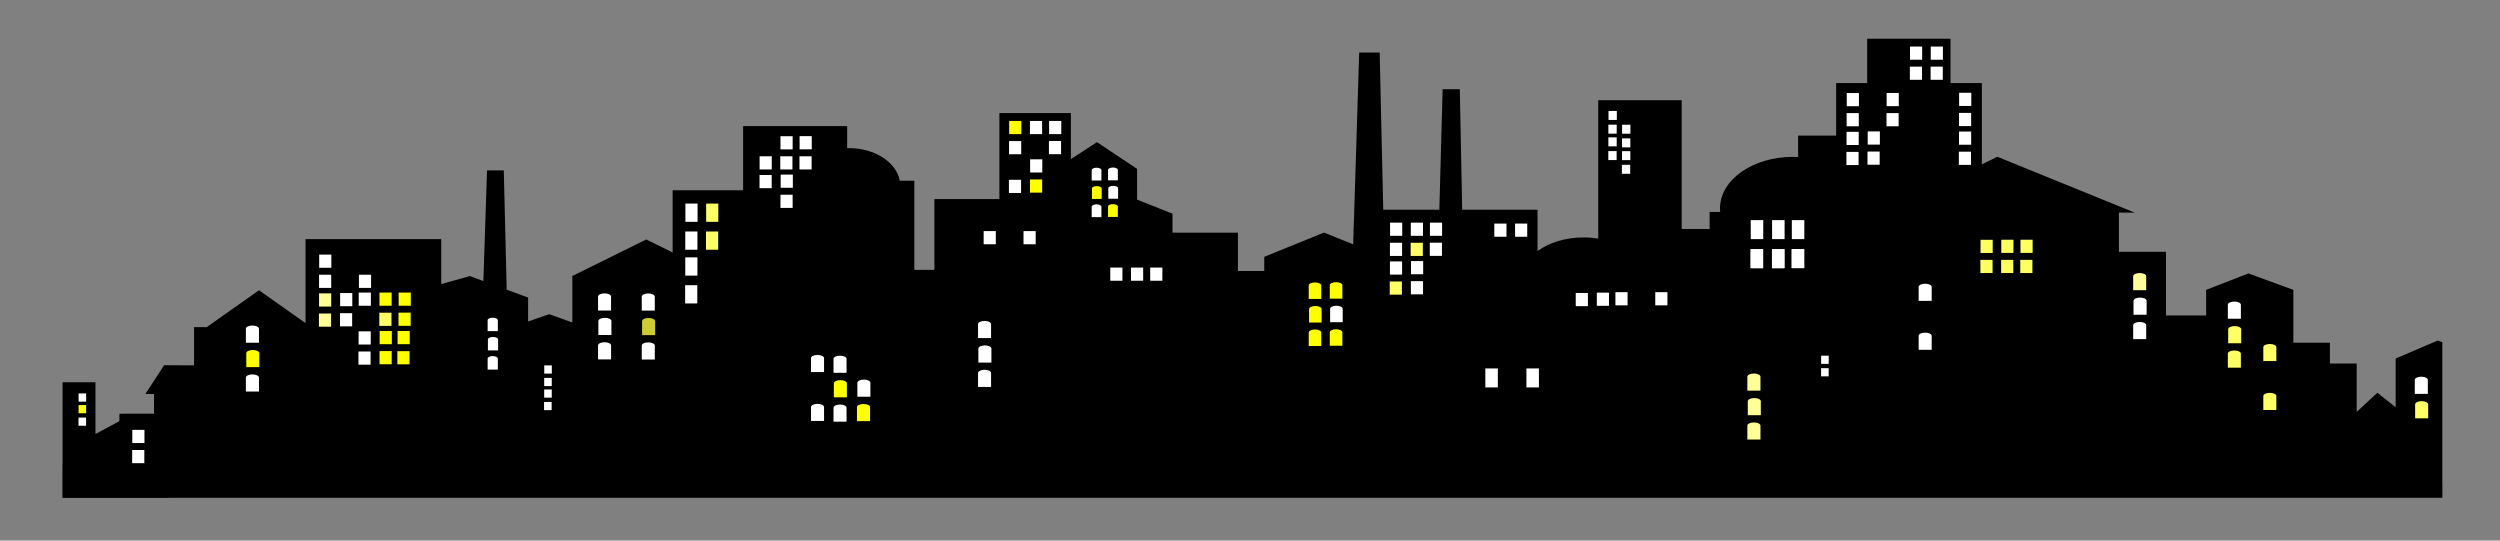 <?xml version='1.0' encoding='utf-8'?>
<svg xmlns="http://www.w3.org/2000/svg" width="370mm" height="80mm" version="1.1" style="shape-rendering:geometricPrecision; text-rendering:geometricPrecision; image-rendering:optimizeQuality; fill-rule:evenodd; clip-rule:evenodd" viewBox="0 0 37000 8000"><rect x="0" y="0" width="37000" height="8000" fill="#808080" stroke="none"/> <defs> <style type="text/css">  .fil0 {fill:black} .fil3 {fill:#CCCC33} .fil4 {fill:yellow} .fil6 {fill:#FFFF61} .fil2 {fill:#FFFF66} .fil5 {fill:#FFFF99} .fil1 {fill:white}  </style> </defs> <g id="Warstwa_x0020_1">  <path class="fil0" d="M27175 2007l-563 0 0 317c-26,-2 -52,-2 -78,-2 -596,0 -1078,341 -1078,762 0,17 1,35 2,53l-156 0 0 252 -413 0 0 -1906 -1235 0 0 2049c-70,-12 -144,-18 -220,-18 -266,0 -506,77 -679,201l0 -611 -1115 0 -35 -1784 -254 0 -49 1784 -830 0 -53 -2327 -303 0 -89 2839 -432 -174 -884 359 0 210 -390 0 0 -567 -968 0 0 -281 -524 -209 0 -455 -594 -395 -386 251 0 -682 -1058 0 0 1273 -962 0 0 1048 -297 0 0 -1319 -215 0c-50,-273 -368,-483 -753,-483 -9,0 -18,0 -26,0l0 -325 -1540 0 0 949 -1043 0 0 921 -390 -193 -1099 543 5 9 0 677 -344 -123 -311 108 0 -354 -317 -117 -43 -1765 -248 0 -54 1638 -199 -74 -425 118 0 -665 -2008 0 0 1243 -689 -486 -769 542 2 4 -194 0 0 565 -443 -1 -278 425 128 0 1 291 -512 1 -1 110 -352 189 -2 -2 0 -762 -487 0 0 1213 -2 0 0 498 1580 0 0 -1 33643 0 0 -227 -1 0 0 -2076 -66 -26 -624 267 0 722 -271 -215 -306 283 0 -176 0 -540 -396 0 0 -307 -541 0 0 -783 -666 -243 -625 243 0 379 -594 0 0 -942 -697 0 0 -581 237 2 -2036 -828 -229 113 0 -1204 -464 0 0 -656 -1234 0 0 656 -459 0 0 778z"/> <g id="_237813736"> <g> <g> <rect class="fil1" x="10144" y="3013" width="180" height="270"/> <rect class="fil1" x="10142" y="3426" width="180" height="270"/> <rect class="fil1" x="10142" y="3809" width="180" height="270"/> <rect class="fil1" x="10140" y="4221" width="180" height="270"/> <rect class="fil2" x="10451" y="3013" width="180" height="270"/> <rect class="fil2" x="10449" y="3426" width="180" height="270"/> <path class="fil1" d="M9691 4391l0 0c0,-26 -44,-48 -97,-48 -53,0 -96,22 -96,48l0 0 0 206 193 0 0 -206z"/> <path class="fil3" d="M9696 4753l0 0c0,-26 -43,-47 -97,-47 -53,0 -96,21 -96,47l0 0 0 207 193 0 0 -207z"/> <path class="fil1" d="M9691 5114l0 0c0,-26 -44,-47 -97,-47 -53,0 -96,21 -96,47l0 0 0 207 193 0 0 -207z"/> <path class="fil1" d="M16544 2515l0 0c0,-20 -33,-36 -72,-36 -40,0 -73,16 -73,36l0 0 0 154 145 0 0 -154z"/> <path class="fil1" d="M16548 2786l0 0c0,-20 -33,-35 -73,-35 -39,0 -72,15 -72,35l0 0 0 155 145 0 0 -155z"/> <path class="fil4" d="M16544 3056l0 0c0,-19 -33,-35 -72,-35 -40,0 -73,16 -73,35l0 0 0 155 145 0 0 -155z"/> <path class="fil1" d="M16301 2517l0 0c0,-19 -32,-35 -72,-35 -40,0 -72,16 -72,35l0 0 0 155 144 0 0 -155z"/> <path class="fil4" d="M16305 2789l0 0c0,-20 -32,-35 -72,-35 -40,0 -72,15 -72,35l0 0 0 155 144 0 0 -155z"/> <path class="fil1" d="M16301 3059l0 0c0,-19 -32,-35 -72,-35 -40,0 -72,16 -72,35l0 0 0 155 144 0 0 -155z"/> <rect class="fil1" x="11242" y="2313" width="180" height="195"/> <rect class="fil1" x="11241" y="2590" width="180" height="195"/> <rect class="fil1" x="11551" y="2016" width="180" height="195"/> <rect class="fil1" x="11548" y="2313" width="180" height="195"/> <rect class="fil1" x="11554" y="2584" width="180" height="195"/> <rect class="fil1" x="11551" y="2882" width="180" height="195"/> <rect class="fil1" x="11834" y="2015" width="180" height="195"/> <rect class="fil1" x="11832" y="2313" width="180" height="195"/> <path class="fil1" d="M9044 4389l0 0c0,-26 -43,-47 -96,-47 -54,0 -97,21 -97,47l0 0 0 207 193 0 0 -207z"/> <path class="fil1" d="M9049 4751l0 0c0,-26 -43,-47 -96,-47 -54,0 -97,21 -97,47l0 0 0 207 193 0 0 -207z"/> <path class="fil1" d="M9044 5112l0 0c0,-26 -43,-47 -96,-47 -54,0 -97,21 -97,47l0 0 0 207 193 0 0 -207z"/> <path class="fil1" d="M14668 4797l0 0c0,-26 -43,-47 -97,-47 -53,0 -96,21 -96,47l0 0 0 206 193 0 0 -206z"/> <path class="fil1" d="M14673 5159l0 0c0,-26 -43,-47 -96,-47 -54,0 -97,21 -97,47l0 0 0 207 193 0 0 -207z"/> <path class="fil1" d="M14668 5520l0 0c0,-26 -43,-47 -97,-47 -53,0 -96,21 -96,47l0 0 0 207 193 0 0 -207z"/> <path class="fil1" d="M12882 5665l0 0c0,-26 -43,-47 -97,-47 -53,0 -96,21 -96,47l0 0 0 207 193 0 0 -207z"/> <path class="fil4" d="M12877 6026l0 0c0,-26 -44,-47 -97,-47 -53,0 -97,21 -97,47l0 0 0 207 194 0 0 -207z"/> <rect class="fil4" x="14936" y="1790" width="180" height="195"/> <rect class="fil1" x="14934" y="2088" width="180" height="195"/> <rect class="fil1" x="14932" y="2661" width="180" height="195"/> <rect class="fil1" x="15243" y="1790" width="180" height="195"/> <rect class="fil1" x="15246" y="2358" width="180" height="195"/> <rect class="fil4" x="15244" y="2656" width="180" height="195"/> <rect class="fil1" x="15527" y="1790" width="180" height="195"/> <rect class="fil1" x="15524" y="2087" width="180" height="195"/> <rect class="fil1" x="14558" y="3420" width="180" height="195"/> <rect class="fil1" x="15148" y="3420" width="180" height="195"/> <path class="fil1" d="M12529 5311l0 0c0,-26 -43,-47 -97,-47 -53,0 -96,21 -96,47l0 0 0 206 193 0 0 -206z"/> <path class="fil4" d="M12534 5673l0 0c0,-26 -43,-47 -96,-47 -54,0 -97,21 -97,47l0 0 0 207 193 0 0 -207z"/> <path class="fil1" d="M12529 6034l0 0c0,-26 -43,-47 -97,-47 -53,0 -96,21 -96,47l0 0 0 207 193 0 0 -207z"/> <path class="fil1" d="M12196 5300l0 0c0,-26 -44,-47 -97,-47 -53,0 -96,21 -96,47l0 0 0 207 193 0 0 -207z"/> <path class="fil1" d="M12196 6024l0 0c0,-26 -44,-47 -97,-47 -53,0 -96,21 -96,47l0 0 0 206 193 0 0 -206z"/> </g> <g> <rect class="fil1" x="4724" y="3768" width="180" height="195"/> <rect class="fil1" x="4722" y="4066" width="180" height="195"/> <rect class="fil5" x="4722" y="4342" width="180" height="195"/> <rect class="fil5" x="4720" y="4640" width="180" height="195"/> <rect class="fil4" x="5884" y="4899" width="180" height="195"/> <rect class="fil4" x="5881" y="5197" width="180" height="195"/> <rect class="fil1" x="5034" y="4337" width="180" height="195"/> <rect class="fil1" x="5032" y="4635" width="180" height="195"/> <rect class="fil1" x="5312" y="4066" width="180" height="195"/> <rect class="fil1" x="5309" y="4330" width="180" height="195"/> <rect class="fil1" x="5307" y="4904" width="180" height="195"/> <rect class="fil1" x="5305" y="5202" width="180" height="195"/> <rect class="fil4" x="5616" y="4330" width="180" height="195"/> <rect class="fil2" x="5614" y="4628" width="180" height="195"/> <rect class="fil4" x="5619" y="4899" width="180" height="195"/> <rect class="fil4" x="5617" y="5196" width="180" height="195"/> <rect class="fil4" x="5900" y="4330" width="180" height="195"/> <rect class="fil4" x="5898" y="4627" width="180" height="195"/> <path class="fil1" d="M7368 4739l0 0c0,-21 -34,-37 -76,-37 -42,0 -75,16 -75,37l0 0 0 162 151 0 0 -162z"/> <path class="fil1" d="M7372 5024l0 0c0,-21 -34,-37 -75,-37 -42,0 -76,16 -76,37l0 0 0 162 151 0 0 -162z"/> <path class="fil1" d="M7368 5307l0 0c0,-20 -34,-37 -76,-37 -41,0 -75,17 -75,37l0 0 0 163 151 0 0 -163z"/> <rect class="fil1" x="8055" y="5408" width="112" height="121"/> <rect class="fil1" x="8054" y="5593" width="112" height="121"/> <rect class="fil1" x="8054" y="5764" width="112" height="121"/> <rect class="fil1" x="8052" y="5949" width="112" height="121"/> <path class="fil1" d="M3833 4865l-1 0c0,-26 -43,-47 -96,-47 -53,0 -97,21 -97,47l0 0 0 207 194 0 0 -207z"/> <path class="fil4" d="M3838 5227l0 0c0,-26 -43,-47 -97,-47 -53,0 -96,21 -96,47l0 0 0 207 193 0 0 -207z"/> <path class="fil1" d="M3833 5588l0 0c0,-26 -44,-47 -97,-47 -53,0 -97,21 -97,47l0 0 0 207 194 0 0 -207z"/> <rect class="fil1" x="1958" y="6362" width="180" height="195"/> <rect class="fil1" x="1956" y="6660" width="180" height="195"/> <rect class="fil1" x="1163" y="5823" width="112" height="121"/> <rect class="fil4" x="1163" y="5995" width="112" height="121"/> <rect class="fil1" x="1162" y="6180" width="112" height="121"/> </g> </g> <g> <g> <path class="fil1" d="M33165 4510l0 0c0,-26 -43,-47 -97,-47 -53,0 -96,21 -96,47l0 0 0 207 193 0 0 -207z"/> <path class="fil2" d="M33170 4873l0 0c0,-26 -43,-47 -96,-47 -54,0 -97,21 -97,47l0 0 0 207 193 0 0 -207z"/> <path class="fil2" d="M33165 5234l0 0c0,-26 -43,-47 -97,-47 -53,0 -96,21 -96,47l0 0 0 207 193 0 0 -207z"/> <path class="fil2" d="M33690 5138l0 0c0,-26 -43,-47 -96,-47 -54,0 -97,21 -97,47l0 0 0 206 193 0 0 -206z"/> <path class="fil2" d="M33690 5861l0 0c0,-26 -43,-47 -96,-47 -54,0 -97,21 -97,47l0 0 0 207 193 0 0 -207z"/> <g> <g> <rect class="fil1" x="23321" y="4336" width="180" height="195"/> <rect class="fil1" x="23633" y="4331" width="180" height="195"/> <rect class="fil1" x="23908" y="4324" width="180" height="195"/> <rect class="fil1" x="24498" y="4324" width="180" height="195"/> <rect class="fil1" x="23806" y="1642" width="123" height="133"/> <rect class="fil1" x="23804" y="1845" width="123" height="133"/> <rect class="fil1" x="23804" y="2033" width="123" height="133"/> <rect class="fil1" x="23803" y="2236" width="123" height="133"/> <rect class="fil1" x="24007" y="1846" width="123" height="133"/> <rect class="fil1" x="24006" y="2048" width="123" height="133"/> <rect class="fil1" x="24006" y="2237" width="123" height="133"/> <rect class="fil1" x="24004" y="2439" width="123" height="133"/> <rect class="fil1" x="21983" y="5453" width="185" height="281"/> <rect class="fil1" x="22591" y="5453" width="185" height="281"/> <g> <rect class="fil1" x="20573" y="3295" width="180" height="195"/> <rect class="fil1" x="20571" y="3593" width="180" height="195"/> <rect class="fil1" x="20571" y="3869" width="180" height="195"/> <rect class="fil2" x="20568" y="4166" width="180" height="195"/> <rect class="fil1" x="20880" y="3295" width="180" height="195"/> <rect class="fil2" x="20878" y="3593" width="180" height="195"/> <rect class="fil1" x="20883" y="3864" width="180" height="195"/> <rect class="fil1" x="20881" y="4161" width="180" height="195"/> <rect class="fil1" x="21163" y="3295" width="180" height="195"/> <rect class="fil1" x="21161" y="3592" width="180" height="195"/> <path class="fil4" d="M19867 4221l0 0c0,-25 -42,-45 -93,-45 -51,0 -93,20 -93,45l0 0 0 199 186 0 0 -199z"/> <path class="fil1" d="M19872 4570l0 0c0,-25 -41,-45 -93,-45 -51,0 -93,20 -93,45l0 0 0 199 186 0 0 -199z"/> <path class="fil4" d="M19867 4918l0 0c0,-25 -42,-45 -93,-45 -51,0 -93,20 -93,45l0 0 0 199 186 0 0 -199z"/> <path class="fil4" d="M19555 4225l0 0c0,-25 -42,-45 -93,-45 -51,0 -93,20 -93,45l0 0 0 199 186 0 0 -199z"/> <path class="fil4" d="M19560 4574l0 0c0,-25 -41,-45 -93,-45 -51,0 -93,20 -93,45l0 0 0 199 186 0 0 -199z"/> <path class="fil4" d="M19555 4922l0 0c0,-25 -41,-46 -93,-46 -51,0 -93,21 -93,46l0 0 0 199 186 0 0 -199z"/> <rect class="fil1" x="16432" y="3960" width="180" height="195"/> <rect class="fil1" x="16739" y="3960" width="180" height="195"/> <rect class="fil1" x="17023" y="3960" width="180" height="195"/> <rect class="fil1" x="22116" y="3309" width="180" height="195"/> <rect class="fil1" x="22423" y="3309" width="180" height="195"/> </g> </g> <g> <rect class="fil1" x="27332" y="1377" width="180" height="195"/> <rect class="fil1" x="27330" y="1674" width="180" height="195"/> <rect class="fil1" x="27329" y="1951" width="180" height="195"/> <rect class="fil1" x="27327" y="2248" width="180" height="195"/> <rect class="fil1" x="27642" y="1945" width="180" height="195"/> <rect class="fil1" x="27639" y="2243" width="180" height="195"/> <rect class="fil1" x="27922" y="1376" width="180" height="195"/> <rect class="fil1" x="27920" y="1674" width="180" height="195"/> <rect class="fil1" x="28995" y="1373" width="180" height="195"/> <rect class="fil1" x="28993" y="1671" width="180" height="195"/> <rect class="fil1" x="28993" y="1947" width="180" height="195"/> <rect class="fil1" x="28991" y="2245" width="180" height="195"/> <rect class="fil1" x="28268" y="689" width="180" height="195"/> <rect class="fil1" x="28266" y="986" width="180" height="195"/> <rect class="fil1" x="28575" y="689" width="180" height="195"/> <rect class="fil1" x="28573" y="986" width="180" height="195"/> <rect class="fil6" x="29312" y="3549" width="180" height="195"/> <rect class="fil6" x="29310" y="3846" width="180" height="195"/> <rect class="fil6" x="29619" y="3548" width="180" height="195"/> <rect class="fil6" x="29617" y="3846" width="180" height="195"/> <rect class="fil6" x="29903" y="3548" width="180" height="195"/> <rect class="fil6" x="29900" y="3846" width="180" height="195"/> <rect class="fil1" x="25911" y="3258" width="185" height="281"/> <rect class="fil1" x="25909" y="3688" width="185" height="281"/> <rect class="fil1" x="26227" y="3258" width="185" height="281"/> <rect class="fil1" x="26225" y="3688" width="185" height="281"/> <rect class="fil1" x="26519" y="3258" width="185" height="281"/> <rect class="fil1" x="26517" y="3687" width="185" height="281"/> <rect class="fil1" x="25909" y="3688" width="185" height="281"/> <rect class="fil1" x="26225" y="3688" width="185" height="281"/> <rect class="fil1" x="26517" y="3687" width="185" height="281"/> <path class="fil5" d="M26055 5575l0 0c0,-26 -44,-47 -97,-47 -53,0 -97,21 -97,47l0 0 0 207 194 0 0 -207z"/> <path class="fil5" d="M26060 5938l0 0c0,-26 -43,-47 -97,-47 -53,0 -96,21 -96,47l0 0 0 207 193 0 0 -207z"/> <path class="fil5" d="M26055 6299l0 0c0,-26 -44,-47 -97,-47 -53,0 -97,21 -97,47l0 0 0 206 194 0 0 -206z"/> <path class="fil1" d="M28589 4246l0 0c0,-26 -43,-47 -97,-47 -53,0 -96,21 -96,47l0 0 0 207 193 0 0 -207z"/> <path class="fil1" d="M28589 4970l0 0c0,-26 -43,-47 -97,-47 -53,0 -96,21 -96,47l0 0 0 207 193 0 0 -207z"/> <path class="fil5" d="M31764 4088l0 0c0,-26 -43,-47 -96,-47 -54,0 -97,21 -97,47l0 0 0 207 193 0 0 -207z"/> <path class="fil1" d="M31770 4451l0 0c0,-26 -44,-47 -97,-47 -53,0 -97,21 -97,47l0 0 0 207 194 0 0 -207z"/> <path class="fil1" d="M31764 4812l0 0c0,-26 -43,-47 -96,-47 -54,0 -97,21 -97,47l0 0 0 207 193 0 0 -207z"/> <rect class="fil1" x="26953" y="5264" width="112" height="121"/> <rect class="fil1" x="26952" y="5449" width="112" height="121"/> </g> </g> </g> <path class="fil1" d="M35932 5622l0 0c0,-26 -44,-47 -97,-47 -53,0 -96,21 -96,47l0 0 0 207 193 0 0 -207z"/> <path class="fil2" d="M35937 5984l0 0c0,-26 -43,-47 -97,-47 -53,0 -96,21 -96,47l0 0 0 207 193 0 0 -207z"/> </g> </g> </g> </svg>